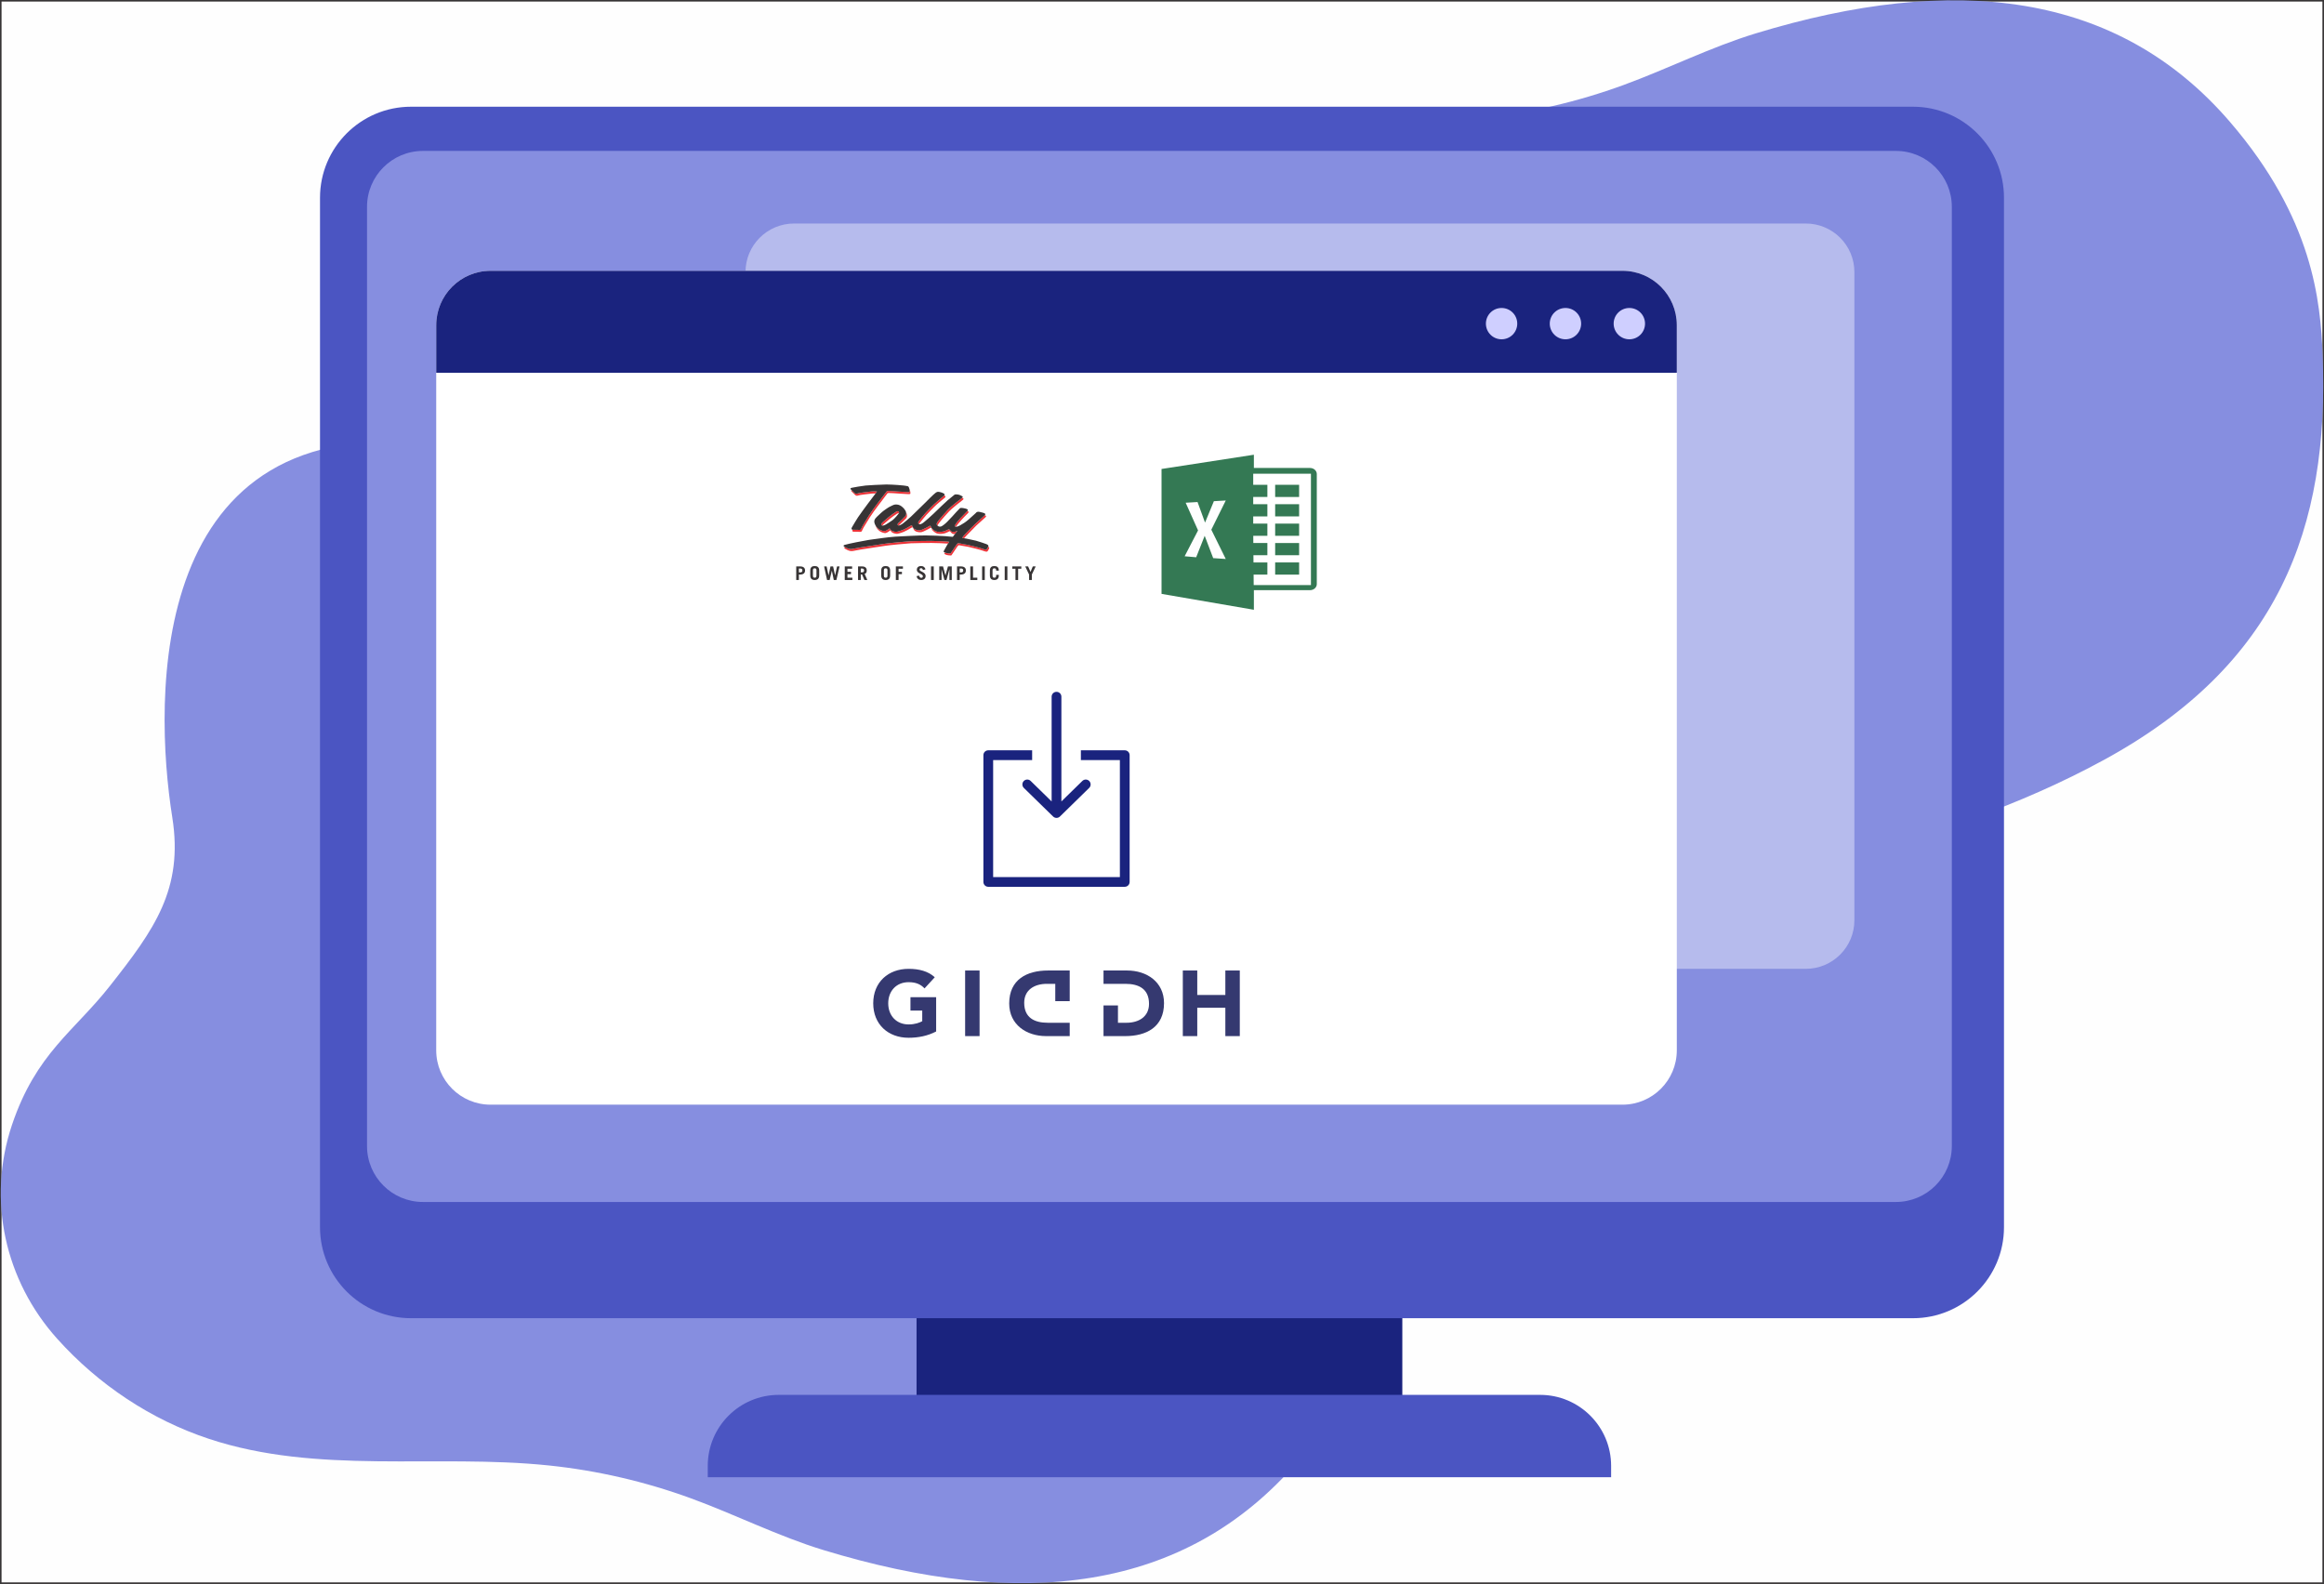 <?xml version="1.0" encoding="UTF-8"?>
<!DOCTYPE svg PUBLIC "-//W3C//DTD SVG 1.1//EN" "http://www.w3.org/Graphics/SVG/1.1/DTD/svg11.dtd">
<!-- Creator: CorelDRAW X8 -->
<svg xmlns="http://www.w3.org/2000/svg" xml:space="preserve" width="8.803in" height="6in" version="1.1" style="shape-rendering:geometricPrecision; text-rendering:geometricPrecision; image-rendering:optimizeQuality; fill-rule:evenodd; clip-rule:evenodd"
viewBox="0 0 90756 61857"
 xmlns:xlink="http://www.w3.org/1999/xlink">
 <rect x="0" y="0" width="90756" height="61857" fill="#808080" stroke="none"/>
 <defs>
  <style type="text/css">
   <![CDATA[
    .str0 {stroke:#373435;stroke-width:60.917}
    .fil10 {fill:#FEFEFE}
    .fil0 {fill:#FEFEFE}
    .fil7 {fill:#373435}
    .fil9 {fill:#347954}
    .fil11 {fill:#353970}
    .fil8 {fill:#ED3237;fill-rule:nonzero}
    .fil2 {fill:#1A237E;fill-rule:nonzero}
    .fil3 {fill:#4B55C2;fill-rule:nonzero}
    .fil1 {fill:#868EE0;fill-rule:nonzero}
    .fil4 {fill:#B6BBED;fill-rule:nonzero}
    .fil6 {fill:#CFCFFF;fill-rule:nonzero}
    .fil5 {fill:white;fill-rule:nonzero}
   ]]>
  </style>
 </defs>
 <g id="Layer_x0020_1">
  <g id="_2490746865376">
   <rect class="fil0 str0" x="30" y="30" width="90695" height="61796"/>
   <path class="fil1" d="M471 43921c940,-2787 2419,-3636 3826,-5424 1718,-2183 2877,-3771 2431,-6579 -729,-4590 -1041,-16036 10374,-14540 4091,536 7324,3874 9677,7205 2001,2834 5601,3085 8499,3746 2593,591 5222,1402 7732,2494 38,-323 80,-626 125,-904 446,-2808 -713,-4396 -2432,-6579 -1406,-1788 -2885,-2637 -3825,-5424 -991,-2942 -270,-6094 1758,-8355 1623,-1810 3685,-3171 5930,-3914 4245,-1407 8833,-583 13259,-1038 1897,-196 3772,-629 5575,-1289 1735,-635 3402,-1479 5166,-2017 7706,-2349 14108,-1664 18514,3452 3264,3791 3537,7031 3621,9088 276,6808 -1750,12129 -8534,15830 -3294,1797 -6921,3024 -10482,3835 -2898,661 -6498,912 -8499,3746 -2220,3144 -5224,6292 -8994,7088 125,1165 153,2382 102,3652 -84,2057 -357,5297 -3621,9088 -4406,5116 -10808,5801 -18514,3452 -1764,-538 -3431,-1382 -5166,-2017 -1803,-660 -3678,-1093 -5575,-1289 -4426,-455 -9014,369 -13259,-1038 -2245,-743 -4307,-2104 -5930,-3914 -2028,-2261 -2749,-5413 -1758,-8355z"/>
   <polygon class="fil2" points="54763,54916 35793,54916 35793,49813 54763,49813 "/>
   <path class="fil3" d="M74704 51479l-58652 0c-1964,0 -3555,-1592 -3555,-3555l0 -40201c0,-1964 1591,-3556 3555,-3556l58652 0c1963,0 3555,1592 3555,3556l0 40201c0,1963 -1592,3555 -3555,3555z"/>
   <path class="fil1" d="M74037 46940l-57519 0c-1207,0 -2185,-978 -2185,-2185l0 -36678c0,-1206 978,-2184 2185,-2184l57519 0c1207,0 2185,978 2185,2184l0 36678c0,1207 -978,2185 -2185,2185z"/>
   <path class="fil3" d="M62917 57690l-35278 0 0 -444c0,-1532 1241,-2773 2773,-2773l29732 0c1531,0 2773,1241 2773,2773l0 444z"/>
   <path class="fil4" d="M70519 37835l-39508 0c-1048,0 -1898,-849 -1898,-1897l0 -25313c0,-1048 850,-1897 1898,-1897l39508 0c1048,0 1898,849 1898,1897l0 25313c0,1048 -850,1897 -1898,1897z"/>
   <path class="fil5" d="M63359 43140l-44201 0c-1173,0 -2123,-950 -2123,-2123l0 -28319c0,-1172 950,-2123 2123,-2123l44201 0c1173,0 2123,951 2123,2123l0 28319c0,1173 -950,2123 -2123,2123z"/>
   <path class="fil2" d="M63359 10575l-44201 0c-1173,0 -2123,951 -2123,2123l0 1858 48447 0 0 -1858c0,-1172 -950,-2123 -2123,-2123z"/>
   <path class="fil6" d="M59251 12638c0,339 -274,612 -612,612 -338,0 -612,-273 -612,-612 0,-338 274,-611 612,-611 338,0 612,273 612,611z"/>
   <path class="fil6" d="M61746 12638c0,339 -274,612 -612,612 -338,0 -613,-273 -613,-612 0,-338 275,-611 613,-611 338,0 612,273 612,611z"/>
   <path class="fil6" d="M64241 12638c0,339 -274,612 -613,612 -337,0 -612,-273 -612,-612 0,-338 275,-611 612,-611 339,0 613,273 613,611z"/>
   <g>
    <path class="fil2" d="M43924 29301c105,0 190,85 190,190l0 4950c0,105 -85,190 -190,190l-5331 0c-105,0 -190,-85 -190,-190l0 -4950c0,-105 85,-190 190,-190l1714 0 0 381 -1523 0 0 4569 4949 0 0 -4569 -1523 0 0 -381 1714 0z"/>
    <path class="fil2" d="M41259 27017c105,0 190,85 190,190l0 4091 819 -801c75,-73 195,-72 269,3 73,76 72,196 -3,270l-1139 1114c-74,75 -194,76 -269,3l-1143 -1117c-75,-74 -76,-194 -3,-270 74,-75 194,-76 269,-3l819 801 0 -4091c0,-105 85,-190 191,-190z"/>
   </g>
   <g>
    <g>
     <path class="fil7" d="M31255 22352l-57 0 0 -150 57 0c53,0 80,26 80,76 0,51 -27,74 -80,74zm-10 -232l-151 0 0 530 104 0 0 -213 47 0c131,0 194,-58 194,-159 0,-100 -63,-158 -194,-158z"/>
     <path class="fil7" d="M31884 22484c0,61 -25,76 -69,76 -41,0 -68,-15 -68,-76l0 -216c0,-58 27,-74 68,-74 44,0 69,16 69,74l0 216zm-69 -379c-101,0 -173,47 -173,176l0 190c0,132 72,179 173,179 104,0 176,-47 176,-179l0 -190c0,-129 -72,-176 -176,-176z"/>
     <polygon class="fil7" points="32613,22466 32611,22466 32534,22120 32432,22120 32358,22466 32356,22466 32281,22120 32183,22120 32298,22650 32399,22650 32485,22286 32561,22650 32663,22650 32786,22120 32688,22120 "/>
     <polygon class="fil7" points="33094,22421 33233,22421 33233,22331 33094,22331 33094,22210 33277,22210 33277,22120 32989,22120 32989,22650 33286,22650 33286,22560 33094,22560 "/>
     <path class="fil7" d="M33670 22350l-55 0 0 -148 55 0c46,0 74,24 74,74 0,53 -28,74 -74,74zm178 -72c0,-100 -60,-158 -187,-158l-153 0 0 530 107 0 0 -216 49 0 93 216 113 0 -104 -237c60,-21 82,-69 82,-135z"/>
     <path class="fil7" d="M34657 22484c0,61 -27,76 -71,76 -41,0 -69,-15 -69,-76l0 -216c0,-58 28,-74 69,-74 44,0 71,16 71,74l0 216zm-71 -379c-102,0 -173,47 -173,176l0 190c0,132 71,179 173,179 104,0 176,-47 176,-179l0 -190c0,-129 -72,-176 -176,-176z"/>
     <polygon class="fil7" points="34984,22650 35091,22650 35091,22421 35222,22421 35222,22331 35091,22331 35091,22210 35261,22210 35261,22120 34984,22120 "/>
     <path class="fil7" d="M35911 22247c0,-37 19,-58 58,-58 35,0 60,21 76,71l97 -26c-20,-77 -77,-129 -171,-129 -109,0 -167,58 -167,147 0,150 236,150 236,250 0,40 -27,64 -63,64 -33,0 -71,-24 -82,-87l-105 21c28,105 94,150 181,150 110,0 176,-61 176,-153 0,-166 -236,-171 -236,-250z"/>
     <polygon class="fil7" points="36358,22650 36465,22650 36465,22120 36358,22120 "/>
     <polygon class="fil7" points="36923,22468 36921,22468 36827,22120 36679,22120 36679,22650 36770,22650 36770,22234 36882,22650 36962,22650 37074,22234 37077,22234 37077,22650 37168,22650 37168,22120 37019,22120 "/>
     <path class="fil7" d="M37535 22352l-57 0 0 -150 57 0c52,0 80,26 80,76 0,51 -28,74 -80,74zm-11 -232l-151 0 0 530 105 0 0 -213 46 0c132,0 195,-58 195,-159 0,-100 -63,-158 -195,-158z"/>
     <polygon class="fil7" points="37999,22120 37892,22120 37892,22650 38166,22650 38166,22560 37999,22560 "/>
     <polygon class="fil7" points="38353,22650 38457,22650 38457,22120 38353,22120 "/>
     <path class="fil7" d="M38830 22105c-101,0 -173,47 -173,176l0 190c0,132 72,179 173,179 104,0 176,-47 176,-179l0 -21 -105 0 0 34c0,61 -27,76 -71,76 -41,0 -69,-15 -69,-76l0 -216c0,-58 28,-74 69,-74 44,0 71,16 71,74l0 16 105 0 0 -3c0,-129 -72,-176 -176,-176z"/>
     <polygon class="fil7" points="39236,22650 39340,22650 39340,22120 39236,22120 "/>
     <polygon class="fil7" points="39532,22210 39656,22210 39656,22650 39760,22650 39760,22210 39884,22210 39884,22120 39532,22120 "/>
     <polygon class="fil7" points="40333,22120 40243,22334 40150,22120 40037,22120 40188,22437 40188,22650 40295,22650 40295,22437 40446,22120 40446,22120 "/>
     <path class="fil8" d="M35384 20010c9,44 11,106 -33,153 -64,72 -250,246 -250,246 0,0 -75,45 -39,96 7,11 19,16 33,16 15,-19 35,-32 35,-32 0,0 187,-174 254,-246 64,-72 25,-179 14,-208 -3,-6 -8,-15 -14,-25z"/>
     <path class="fil8" d="M34992 19984c-39,19 -217,155 -284,206 -63,51 -228,195 -228,195 0,0 -89,77 -58,118 11,15 23,22 35,24 19,-32 53,-62 53,-62 0,0 164,-144 228,-195 67,-53 245,-187 284,-206 30,-14 54,-29 80,-19 11,-18 19,-41 -7,-66 -36,-32 -64,-14 -103,5z"/>
     <path class="fil8" d="M35660 20607c-39,-67 -42,-115 -86,-83 -45,29 -276,166 -398,200 -125,35 -156,51 -225,40 -73,-13 -151,-42 -176,-85 -28,-43 -33,-54 -64,-27 -30,24 -119,94 -186,86 -70,-8 -242,-48 -337,-225 -2,-3 -3,-6 -5,-9 8,26 20,56 38,89 94,174 267,217 334,225 66,5 155,-62 186,-88 33,-24 36,-14 64,29 28,43 103,72 175,83 70,13 100,-3 226,-40 122,-35 353,-169 397,-201 45,-29 51,19 87,86 39,67 130,91 211,96 84,8 123,-13 175,-35 53,-24 195,-93 237,-120 42,-27 50,-29 67,11 16,43 19,75 147,163 125,85 337,37 387,19 47,-17 139,-59 161,-73 22,-16 45,24 92,73 32,28 82,38 130,31 36,-47 77,-101 77,-101 0,0 30,-45 -31,-5 -61,37 -158,40 -206,-6 -50,-48 -69,-85 -92,-72 -22,14 -114,59 -164,75 -47,16 -258,64 -384,-21 -128,-86 -130,-121 -147,-161 -17,-42 -25,-40 -67,-13 -42,29 -183,96 -236,120 -53,24 -92,43 -176,38 -80,-8 -172,-32 -211,-99z"/>
     <path class="fil8" d="M38456 20120c-64,59 -281,252 -364,332 -84,77 -337,336 -382,387 -44,54 -164,166 -114,171 9,1 28,4 54,9 29,-35 68,-75 90,-100 45,-50 298,-310 381,-390 84,-77 301,-272 365,-331 53,-47 -6,-73 -27,-81 -1,1 -2,2 -3,3z"/>
     <path class="fil8" d="M37777 19955c-67,64 -222,224 -256,264 -33,40 -167,187 -192,233 -25,42 -58,93 -25,112 8,5 19,7 32,7 7,-14 15,-28 23,-42 25,-43 159,-190 192,-230 33,-40 189,-200 256,-267 39,-39 11,-64 -29,-79 0,1 0,1 -1,2z"/>
     <path class="fil8" d="M33253 19188c0,0 69,72 100,99 27,29 78,96 147,66 72,-29 437,-66 557,-80 50,-5 98,-6 137,-4 33,-44 55,-73 55,-73 0,0 -103,-16 -222,-3 -120,16 -484,51 -557,83 -69,29 -119,-40 -147,-67 -17,-16 -46,-46 -69,-69 -26,19 -1,48 -1,48z"/>
     <path class="fil8" d="M37051 21187c47,-43 -28,-32 -53,-38 -25,-2 -503,-29 -645,-27 -142,3 -640,3 -818,14 -178,13 -832,72 -1005,101 -172,27 -865,129 -959,147 -95,19 -281,51 -281,51 0,0 -95,24 -187,-19 -34,-15 -75,-33 -108,-52 -79,40 53,93 138,133 94,40 186,18 186,18 0,0 187,-34 281,-53 95,-19 790,-118 963,-147 172,-27 823,-88 1001,-99 179,-11 679,-11 818,-13 134,-3 571,18 638,25 12,-18 23,-33 31,-41z"/>
     <path class="fil8" d="M38592 21347c-15,30 -52,104 -69,112 -22,8 -61,8 -148,-27 -86,-34 -484,-136 -592,-155 -106,-21 -351,-64 -351,-64 0,0 -30,-18 -80,62 -53,77 -209,304 -209,304 0,0 -11,33 -39,33 -31,0 -159,-8 -206,-35 0,0 0,0 0,0 -1,1 -3,4 -4,5 -27,51 -16,48 34,75 47,27 175,35 206,35 27,0 39,-32 39,-32 0,0 158,-228 208,-308 50,-77 81,-58 81,-58 0,0 245,40 350,61 109,21 507,123 593,158 89,34 128,34 150,24 20,-8 75,-123 75,-123 4,-35 -16,-55 -38,-67z"/>
     <path class="fil8" d="M37557 19452c-69,51 -428,334 -525,439 -95,104 -290,320 -365,416 -72,99 -120,145 -64,209 3,3 5,6 8,9 8,-37 44,-77 89,-137 72,-99 267,-313 364,-417 97,-105 454,-388 523,-439 70,-50 28,-69 28,-69 0,0 -19,-11 -42,-24 -4,4 -9,9 -16,13z"/>
     <path class="fil8" d="M36859 19361c-75,62 -337,281 -401,348 -66,67 -255,256 -317,326 -61,69 -233,275 -258,315 -28,40 -42,86 0,112 2,2 6,4 9,6 5,-13 12,-25 20,-38 28,-40 198,-245 259,-315 61,-69 250,-259 317,-326 64,-70 326,-289 404,-347 67,-54 2,-89 -16,-97 -4,5 -9,11 -17,16z"/>
     <path class="fil8" d="M35521 19174c0,0 28,51 -70,43 -97,-8 -253,-13 -361,-21 -106,-8 -365,-27 -404,-24 -39,2 -47,0 -69,32 -23,29 -126,163 -151,195 -25,32 -133,174 -225,296 -92,123 -209,281 -312,444 -102,163 -194,313 -233,380 -39,66 -56,109 -64,125 -6,16 -14,46 -59,48 -47,0 -264,-5 -264,-5 0,0 -6,0 -14,-1 -38,85 44,78 44,78 0,0 217,8 264,6 45,-3 53,-30 61,-46 6,-16 23,-58 61,-125 39,-70 134,-219 234,-382 103,-163 220,-318 312,-441 92,-126 200,-265 225,-297 25,-35 128,-166 150,-198 23,-29 34,-26 70,-29 39,-3 298,16 403,24 109,5 267,13 362,21 97,6 70,-42 70,-42 0,0 5,-62 -23,-131 -4,-12 -9,-21 -14,-29 10,45 7,79 7,79z"/>
     <path class="fil7" d="M38520 21248c22,13 86,29 78,86 0,0 -53,115 -75,125 -22,8 -61,8 -148,-27 -86,-34 -484,-136 -592,-155 -106,-21 -351,-64 -351,-64 0,0 -30,-18 -80,62 -53,77 -209,304 -209,304 0,0 -11,33 -39,33 -31,0 -159,-8 -206,-35 -50,-24 -61,-22 -33,-75 30,-51 142,-270 186,-315 47,-43 -28,-32 -53,-38 -25,-2 -503,-29 -645,-27 -142,3 -640,3 -818,14 -178,13 -832,72 -1005,101 -172,27 -865,129 -959,147 -95,19 -281,51 -281,51 0,0 -95,24 -187,-19 -92,-42 -239,-101 -114,-139 128,-40 743,-163 935,-192 192,-27 790,-115 1043,-128 251,-14 929,-51 1185,-48 254,2 607,18 757,29 150,11 251,19 278,24 31,6 34,-16 62,-51 30,-34 125,-160 125,-160 0,0 30,-45 -31,-5 -61,37 -158,40 -206,-6 -50,-48 -69,-85 -92,-72 -22,14 -114,59 -164,75 -47,16 -258,64 -384,-21 -128,-86 -130,-121 -147,-161 -17,-42 -25,-40 -67,-13 -42,29 -183,96 -236,120 -53,24 -92,43 -176,38 -80,-8 -172,-32 -211,-99 -39,-67 -42,-115 -86,-83 -45,29 -276,166 -398,200 -125,35 -156,51 -225,40 -73,-13 -151,-42 -176,-85 -28,-43 -33,-54 -64,-27 -30,24 -119,94 -186,86 -70,-8 -242,-48 -337,-225 -94,-174 -25,-248 59,-334 86,-88 236,-216 236,-216 0,0 187,-137 251,-169 64,-29 161,-88 228,-93 64,-3 158,2 250,75 92,72 142,152 156,181 11,27 50,134 -17,206 -64,72 -250,246 -250,246 0,0 -75,45 -39,96 33,51 156,-32 195,-61 41,-27 256,-211 322,-273 64,-64 482,-470 518,-505 36,-37 381,-385 434,-417 50,-32 69,-56 161,-37 92,18 148,51 148,51 0,0 97,37 19,98 -75,62 -337,281 -401,348 -66,67 -255,256 -317,326 -61,69 -233,275 -258,315 -28,40 -42,86 0,112 41,30 114,-2 192,-64 77,-64 303,-259 383,-339 78,-80 512,-492 551,-524 39,-35 240,-195 240,-195 0,0 25,-35 83,-35 58,0 117,11 153,27 36,13 100,53 100,53 0,0 42,17 -28,67 -69,51 -428,334 -525,439 -95,104 -290,320 -365,416 -72,99 -120,145 -64,209 56,67 123,51 156,40 33,-11 145,-91 225,-174 81,-80 334,-350 359,-385 28,-32 120,-125 120,-125 0,0 19,-38 72,-38 53,0 86,8 139,19 53,13 167,35 103,102 -67,64 -222,224 -256,264 -33,40 -167,187 -192,233 -25,42 -58,93 -25,112 34,21 120,-8 203,-56 87,-46 212,-126 320,-222 109,-99 284,-256 284,-256 0,0 28,-67 156,-38 125,27 156,43 156,43 0,0 97,27 33,85 -64,59 -281,252 -364,332 -84,77 -337,336 -382,387 -44,54 -164,166 -114,171 50,6 426,80 515,104 89,22 384,123 409,134l0 0zm-3870 -2327l-65 0c-199,2 -675,30 -781,40 -117,10 -487,74 -553,90 -67,16 -28,57 -28,57 0,0 69,72 100,101 28,27 78,96 147,67 73,-32 437,-67 557,-83 119,-13 222,3 222,3 0,0 -317,417 -367,486 -53,67 -323,441 -375,519 -53,80 -178,288 -237,390 -56,101 39,96 39,96 0,0 217,5 264,5 45,-2 53,-32 59,-48 8,-16 25,-59 64,-125 39,-67 131,-217 233,-380 103,-163 220,-321 312,-444 92,-122 200,-264 225,-296 25,-32 128,-166 151,-195 22,-32 30,-30 69,-32 39,-3 298,16 404,24 108,8 264,13 361,21 98,8 70,-43 70,-43 0,0 5,-61 -22,-128 -31,-69 -56,-59 -56,-59 -135,-39 -629,-65 -793,-66zm203 1394c72,-50 228,-237 237,-253 11,-16 41,-49 5,-83 -36,-32 -64,-14 -103,5 -39,19 -217,155 -284,206 -63,51 -228,195 -228,195 0,0 -89,77 -58,118 31,40 61,24 108,10 51,-13 248,-147 323,-198l0 0z"/>
    </g>
    <g>
     <path class="fil9" d="M51194 22849l-2235 0 -4 -409 538 0 0 -476 -542 0 -3 -282 545 0 0 -476 -549 0 -2 -282 551 0 0 -476 -553 0 0 -282 553 0 0 -476 -553 0 0 -282 553 0 0 -476 -553 0 0 -433 2254 0 0 4350zm-2228 -5091l-1 0 -3605 556 0 4878 3606 621 0 -766 2193 0c146,0 264,-106 264,-237l0 -4298c0,-131 -118,-237 -264,-237l-2193 0 0 -517z"/>
     <polygon class="fil9" points="49797,19408 50733,19408 50733,18932 49797,18932 "/>
     <polygon class="fil9" points="49797,20166 50733,20166 50733,19690 49797,19690 "/>
     <polygon class="fil9" points="49797,20924 50733,20924 50733,20448 49797,20448 "/>
     <polygon class="fil9" points="49797,21682 50733,21682 50733,21206 49797,21206 "/>
     <polygon class="fil9" points="49797,22440 50733,22440 50733,21964 49797,21964 "/>
     <polygon class="fil10" points="46302,19632 46766,19605 47059,20408 47404,19572 47868,19545 47304,20686 47868,21829 47377,21796 47045,20924 46713,21762 46262,21723 46786,20713 "/>
    </g>
   </g>
   <g>
    <polygon class="fil11" points="37690,40462 38254,40462 38254,37900 37690,37900 "/>
    <path class="fil11" d="M41774 40462l-923 0c-763,0 -1440,-445 -1440,-1274 0,-937 691,-1288 1516,-1288l847 0 0 1198 -564 0 0 -677 -333 0c-478,0 -880,235 -880,739 0,582 395,781 920,781l143 0 150 0 564 0 0 521z"/>
    <polygon class="fil11" points="46191,40462 46755,40462 46755,39355 47852,39355 47852,40462 48416,40462 48416,37900 47852,37900 47852,38856 46755,38856 46755,37900 46191,37900 "/>
    <path class="fil11" d="M43094 37900l922 0c764,0 1441,445 1441,1274 0,937 -691,1288 -1517,1288l-846 0 0 -1197 564 0 0 676 333 0c478,0 880,-235 880,-738 0,-583 -395,-782 -920,-782l-143 0 -150 0 -564 0 0 -521z"/>
    <path class="fil11" d="M36558 38942l-1003 0 0 522 460 0 0 416c-105,58 -286,126 -532,126 -481,0 -796,-347 -796,-825 0,-477 315,-825 796,-825 286,0 470,83 622,243l399 -435c-257,-238 -616,-329 -1021,-329 -800,0 -1382,525 -1382,1346 0,822 582,1346 1382,1346 376,0 742,-72 1075,-246l0 -1339z"/>
   </g>
  </g>
 </g>
</svg>
